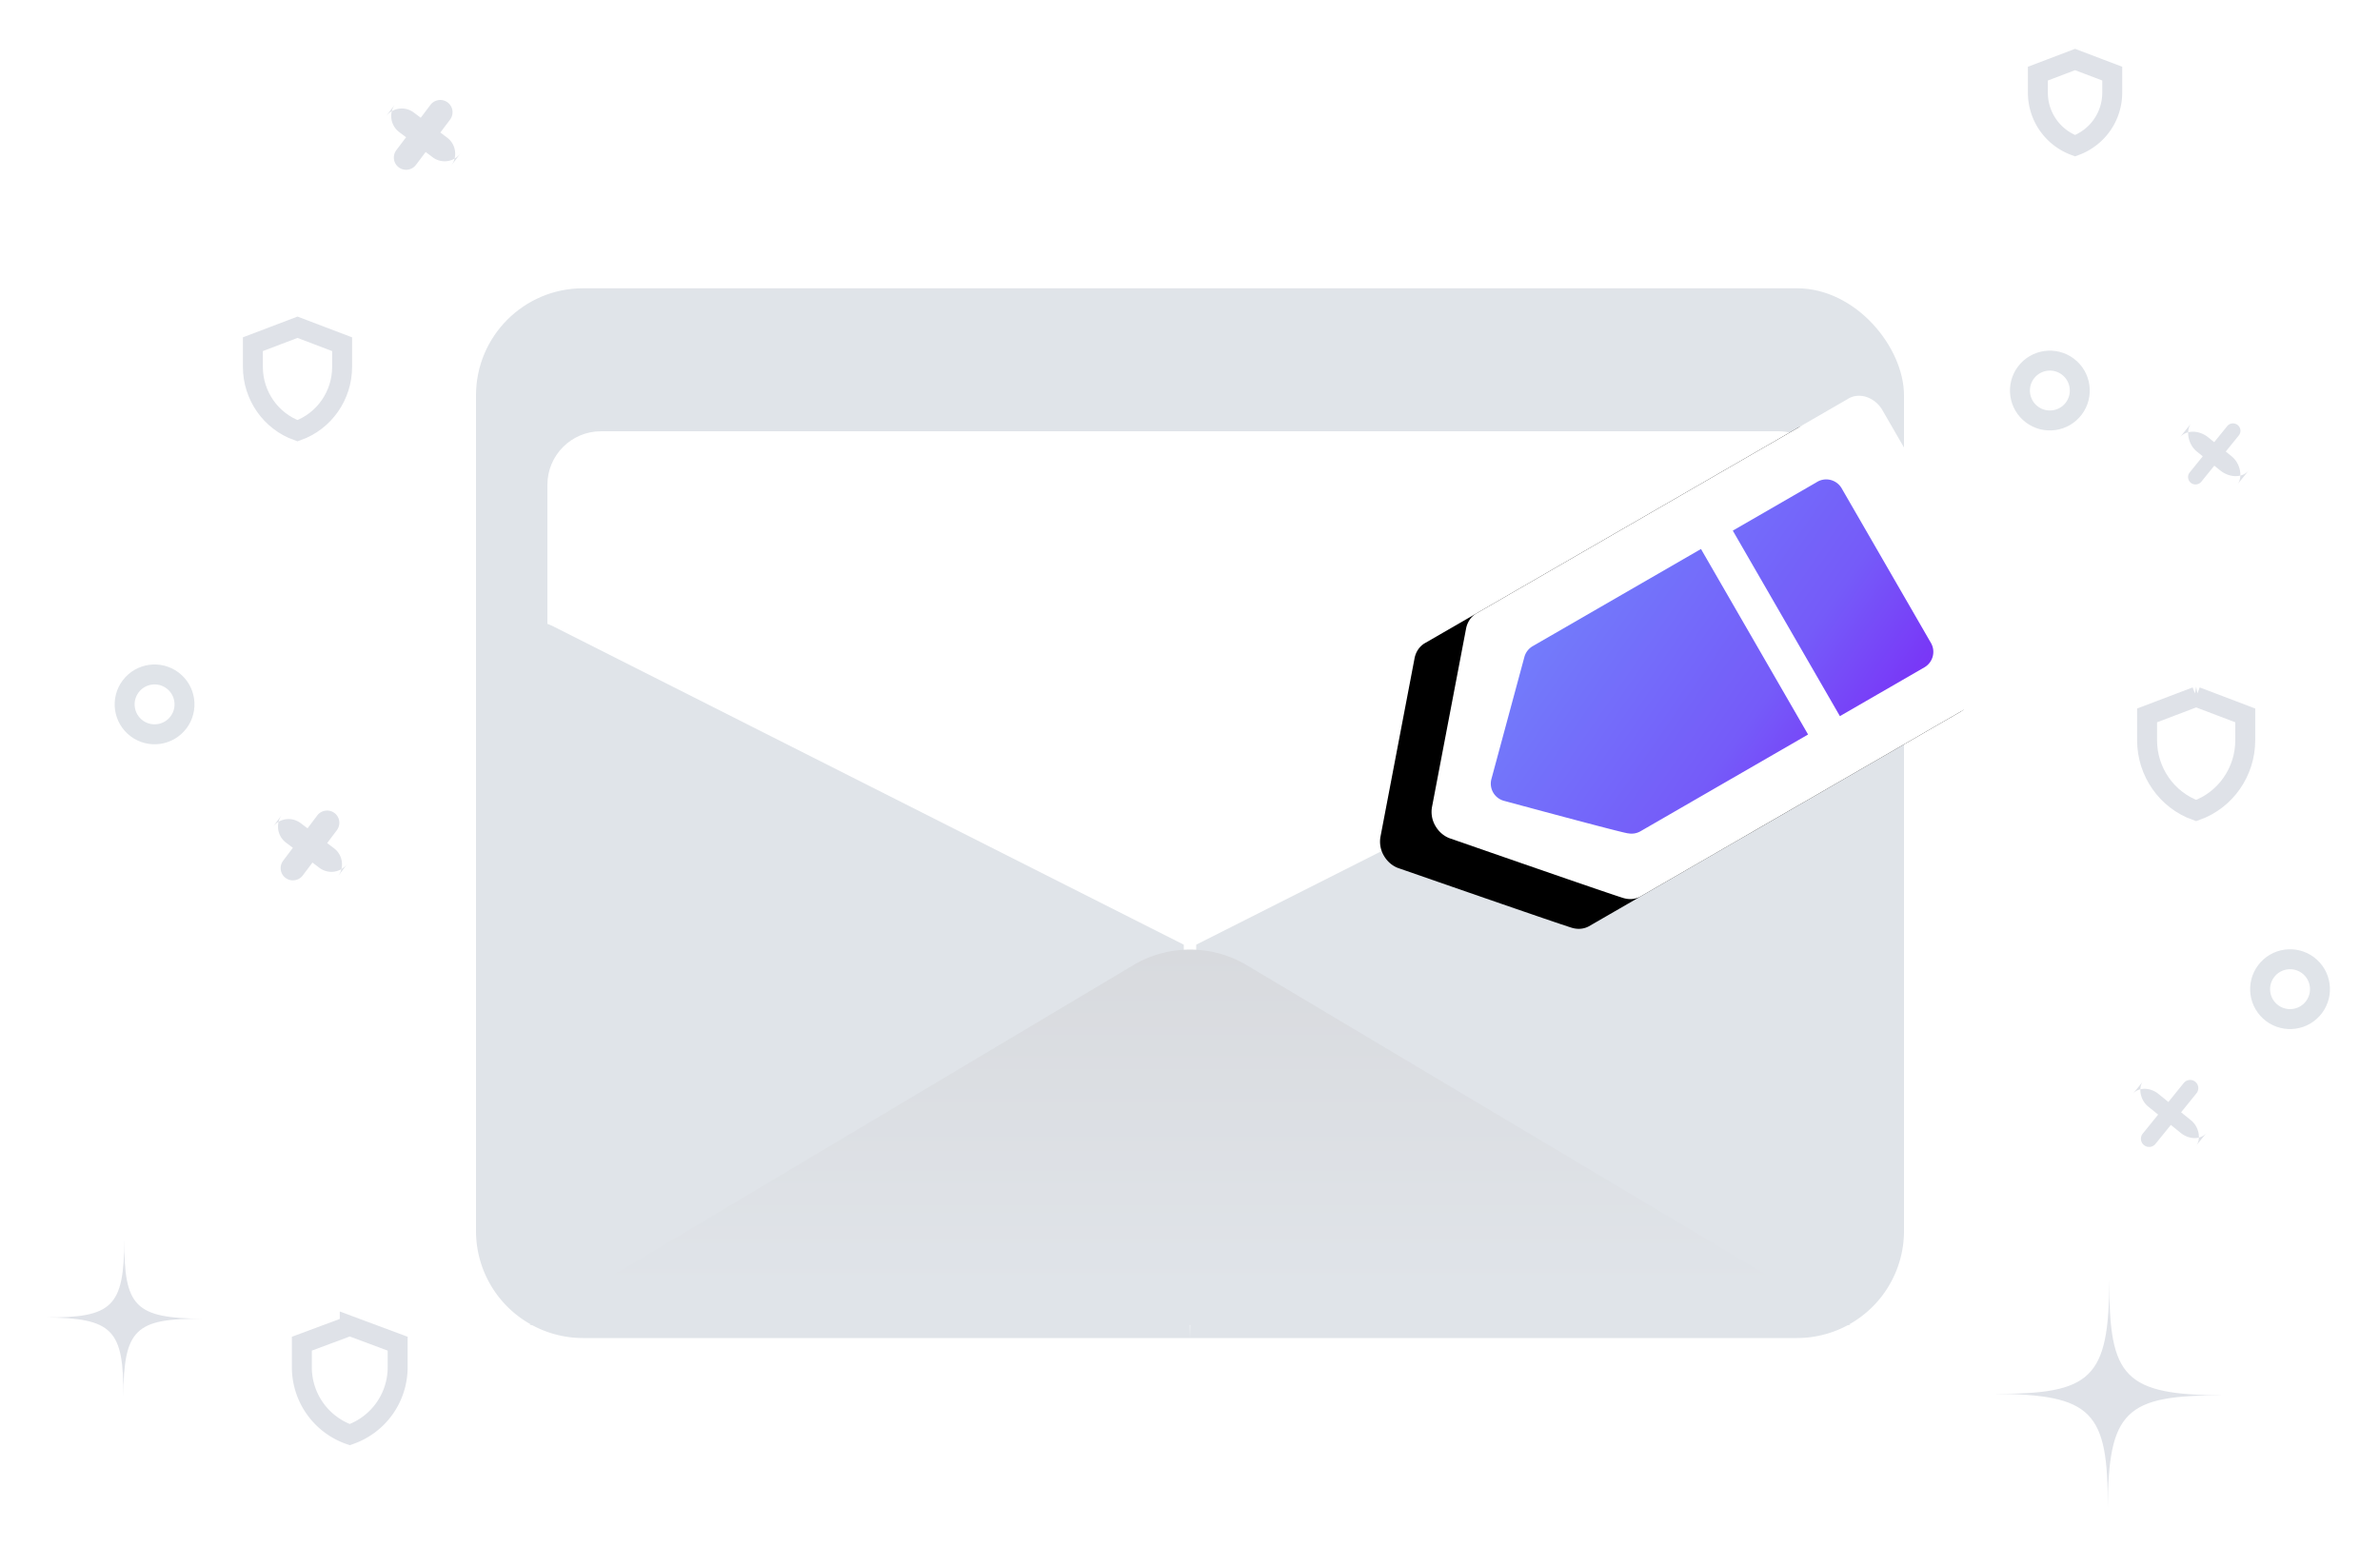 <svg width="160" height="104" xmlns="http://www.w3.org/2000/svg" xmlns:xlink="http://www.w3.org/1999/xlink"><defs><rect id="path-1" x="4.8" y="9.613" width="86.4" height="55.273" rx="3.6"/><filter x="-7.5%" y="-10%" width="115%" height="123.5%" filterUnits="objectBoundingBox" id="filter-2"><feOffset dy="1" in="SourceAlpha" result="shadowOffsetOuter1"/><feGaussianBlur stdDeviation="2" in="shadowOffsetOuter1" result="shadowBlurOuter1"/><feColorMatrix values="0 0 0 0 0.878 0 0 0 0 0.894 0 0 0 0 0.914 0 0 0 1 0" in="shadowBlurOuter1"/></filter><linearGradient x1="50%" y1="90.702%" x2="50%" y2="0%" id="linearGradient-3"><stop stop-color="#E0E4E9" offset="0%"/><stop stop-color="#D8DADE" offset="100%"/></linearGradient><path d="M22 1.583C22 .709 21.18 0 20.167 0H1.837A1.98 1.98 0 0 0 .5.497c-.347.317-.527.745-.497 1.18v28.777c-.003.436.203.854.569 1.156l9.165 7.914a1.86 1.86 0 0 0 1.265.477c.48 0 .938-.173 1.264-.477 0 0 9.166-7.914 9.294-8.089.276-.278.431-.63.44-.997V1.582z" id="path-4"/><filter x="-56.8%" y="-21.2%" width="213.6%" height="162.5%" filterUnits="objectBoundingBox" id="filter-5"><feOffset dy="4" in="SourceAlpha" result="shadowOffsetOuter1"/><feGaussianBlur stdDeviation="3.5" in="shadowOffsetOuter1" result="shadowBlurOuter1"/><feColorMatrix values="0 0 0 0 0 0 0 0 0 0 0 0 0 0 0 0 0 0 0.15 0" in="shadowBlurOuter1"/></filter><linearGradient x1="0%" y1="100%" x2="100%" y2="0%" id="linearGradient-6"><stop stop-color="#7282FB" offset="0%"/><stop stop-color="#755BF9" offset="68.714%"/><stop stop-color="#7934F7" offset="100%"/></linearGradient></defs><g id="edit-email-address" stroke="none" stroke-width="1" fill="none" fill-rule="evenodd"><path fill="#FFF" d="M0 0h160v104H0z"/><g id="Group-Copy" transform="translate(32 19)"><g id="envelope-back" transform="translate(0 .38)"><rect fill="#E0E4E9" width="96" height="37.249" rx="7.2"/><g id="envelope-inside"><use fill="#000" filter="url(#filter-2)" xlink:href="#path-1"/><use fill="#FFF" xlink:href="#path-1"/></g></g><g id="envelope-front" transform="translate(0 22.735)"><path d="M95.58 21.772L96 48.217H55.2a7.2 7.2 0 0 1-7.2-7.2V3.6A3.6 3.6 0 0 1 53.222.387L95.58 21.772z" id="Triangle-2-Copy" fill="#E0E4E9" transform="matrix(-1 0 0 1 144 0)"/><path d="M47.58 21.772L48 48.217H7.2a7.2 7.2 0 0 1-7.2-7.2V3.6A3.6 3.6 0 0 1 5.222.387L47.58 21.772z" id="Triangle-2-Copy-2" fill="#E0E4E9"/><path d="M92.4 47.336H3.6l40.599-24.193a7.465 7.465 0 0 1 7.602 0L92.4 47.336z" id="Triangle" fill="url(#linearGradient-3)"/></g></g><path d="M136.368 88.288c4.616 4.686 6.172 4.694 10.886.048-4.714 4.646-4.73 6.203-.116 10.884-4.614-4.68-6.172-4.692-10.884-.044 4.712-4.649 4.73-6.202.114-10.888z" id="Path-Copy-15" fill="#DFE2E8" transform="rotate(45 141.754 93.754)"/><path d="M147.642 46.84l-3.3 1.254v1.672c.001 2.125 1.323 4.018 3.3 4.725 1.976-.707 3.298-2.6 3.299-4.725v-1.672l-3.3-1.254z" id="Path-Copy-5" stroke="#DFE2E8" stroke-width="1.341"/><path d="M139.5 4l-2.5.95v1.267a3.796 3.796 0 0 0 2.5 3.58 3.796 3.796 0 0 0 2.5-3.58V4.95L139.5 4z" id="Path-Copy-7" stroke="#DFE2E8" stroke-width="1.341"/><path d="M20 22l-3 1.14v1.52c.001 1.932 1.203 3.654 3 4.297 1.797-.643 2.999-2.365 3-4.296v-1.52L20 22z" id="Path-Copy-8" stroke="#DFE2E8" stroke-width="1.341"/><path d="M146.406 74.307h.855c.743 0 1.345.598 1.345 1.094v-1.094c0 .604-.61 1.094-1.345 1.094h-.855v1.642a.55.55 0 0 1-1.1 0V75.4h-.854c-.743 0-1.345-.598-1.345-1.094V75.4c0-.604.61-1.094 1.345-1.094h.855v-1.642a.55.55 0 0 1 1.1 0v1.642z" id="Combined-Shape-Copy-6" fill="#DFE2E8" transform="rotate(39 145.857 74.854)"/><path d="M149.358 29.905h.5c.828 0 1.5.668 1.5 1.222v-1.222c0 .675-.674 1.222-1.5 1.222h-.5v1.391a.504.504 0 0 1-.5.498.494.494 0 0 1-.5-.498v-1.39h-.5c-.828 0-1.5-.67-1.5-1.223v1.222c0-.675.674-1.222 1.5-1.222h.5v-1.391c0-.275.232-.498.5-.498.276 0 .5.215.5.498v1.391z" id="Combined-Shape-Copy-7" fill="#DFE2E8" transform="rotate(39 148.858 30.516)"/><circle id="Oval-2-Copy-2" stroke="#E0E4E9" stroke-width="1.341" transform="scale(-1 1) rotate(-37 0 526.614)" cx="153.952" cy="66.499" r="2.012"/><circle id="Oval-2-Copy-3" stroke="#E0E4E9" stroke-width="1.341" transform="scale(-1 1) rotate(-37 0 78.41)" cx="10.391" cy="47.353" r="2.012"/><circle id="Oval-2-Copy-4" stroke="#E0E4E9" stroke-width="1.341" transform="scale(-1 1) rotate(-37 0 438.114)" cx="137.806" cy="26.255" r="2.012"/><path d="M23.513 89.133l-3.22 1.199v1.598a4.795 4.795 0 0 0 3.22 4.516 4.795 4.795 0 0 0 3.22-4.516v-1.598l-3.22-1.2z" id="Path-Copy-4" stroke="#DFE2E8" stroke-width="1.341"/><path d="M4.623 84.859c3.175 3.216 4.245 3.221 7.487.033-3.242 3.188-3.253 4.257-.08 7.47-3.173-3.213-4.245-3.22-7.486-.03 3.241-3.191 3.254-4.257.079-7.473z" id="Path-Copy-14" fill="#DFE2E8" transform="rotate(45 8.327 88.61)"/><path d="M21.665 56.017h.58c.743 0 1.345.592 1.345 1.34v-1.039c0 .74-.61 1.339-1.345 1.339h-.58v1.083c0 .458-.366.83-.825.83a.83.83 0 0 1-.824-.83v-1.083h-.58a1.337 1.337 0 0 1-1.345-1.339v1.038c0-.74.61-1.339 1.345-1.339h.58v-1.082c0-.459.366-.83.824-.83a.83.83 0 0 1 .825.83v1.082z" id="Combined-Shape" fill="#DFE2E8" transform="scale(-1 1) rotate(-37 0 119.123)"/><path d="M29.276 8.248h.58c.742 0 1.344.592 1.344 1.339V8.548c0 .74-.61 1.34-1.345 1.34h-.58v1.082c0 .458-.366.83-.824.83a.83.83 0 0 1-.825-.83V9.887h-.58a1.337 1.337 0 0 1-1.345-1.339v1.039c0-.74.61-1.34 1.345-1.34h.58V7.166c0-.458.366-.83.825-.83a.83.83 0 0 1 .825.83v1.083z" id="Combined-Shape-Copy" fill="#DFE2E8" transform="scale(-1 1) rotate(-37 0 94.098)"/><g id="Group-13-Copy-7" transform="rotate(60 40.304 121.808)"><g id="Path-Copy-3"><use fill="#000" filter="url(#filter-5)" xlink:href="#path-4"/><use fill="#FFF" xlink:href="#path-4"/></g><g id="FUJICONS-Copy-3" transform="translate(3 5)" fill="url(#linearGradient-6)"><g id="compose-fill"><path d="M15.202 23.259a1.208 1.208 0 0 1-.288.76c0 .108-6.084 6.157-6.084 6.157a1.196 1.196 0 0 1-1.668 0l-6-6.025a1.208 1.208 0 0 1-.36-.88v-13.04h14.4V23.26zm0-15.498H.802V1.277A1.2 1.2 0 0 1 2.002 0h12c.663 0 1.2.54 1.2 1.205v6.556z" id="Fill-1"/></g></g></g></g></svg>
